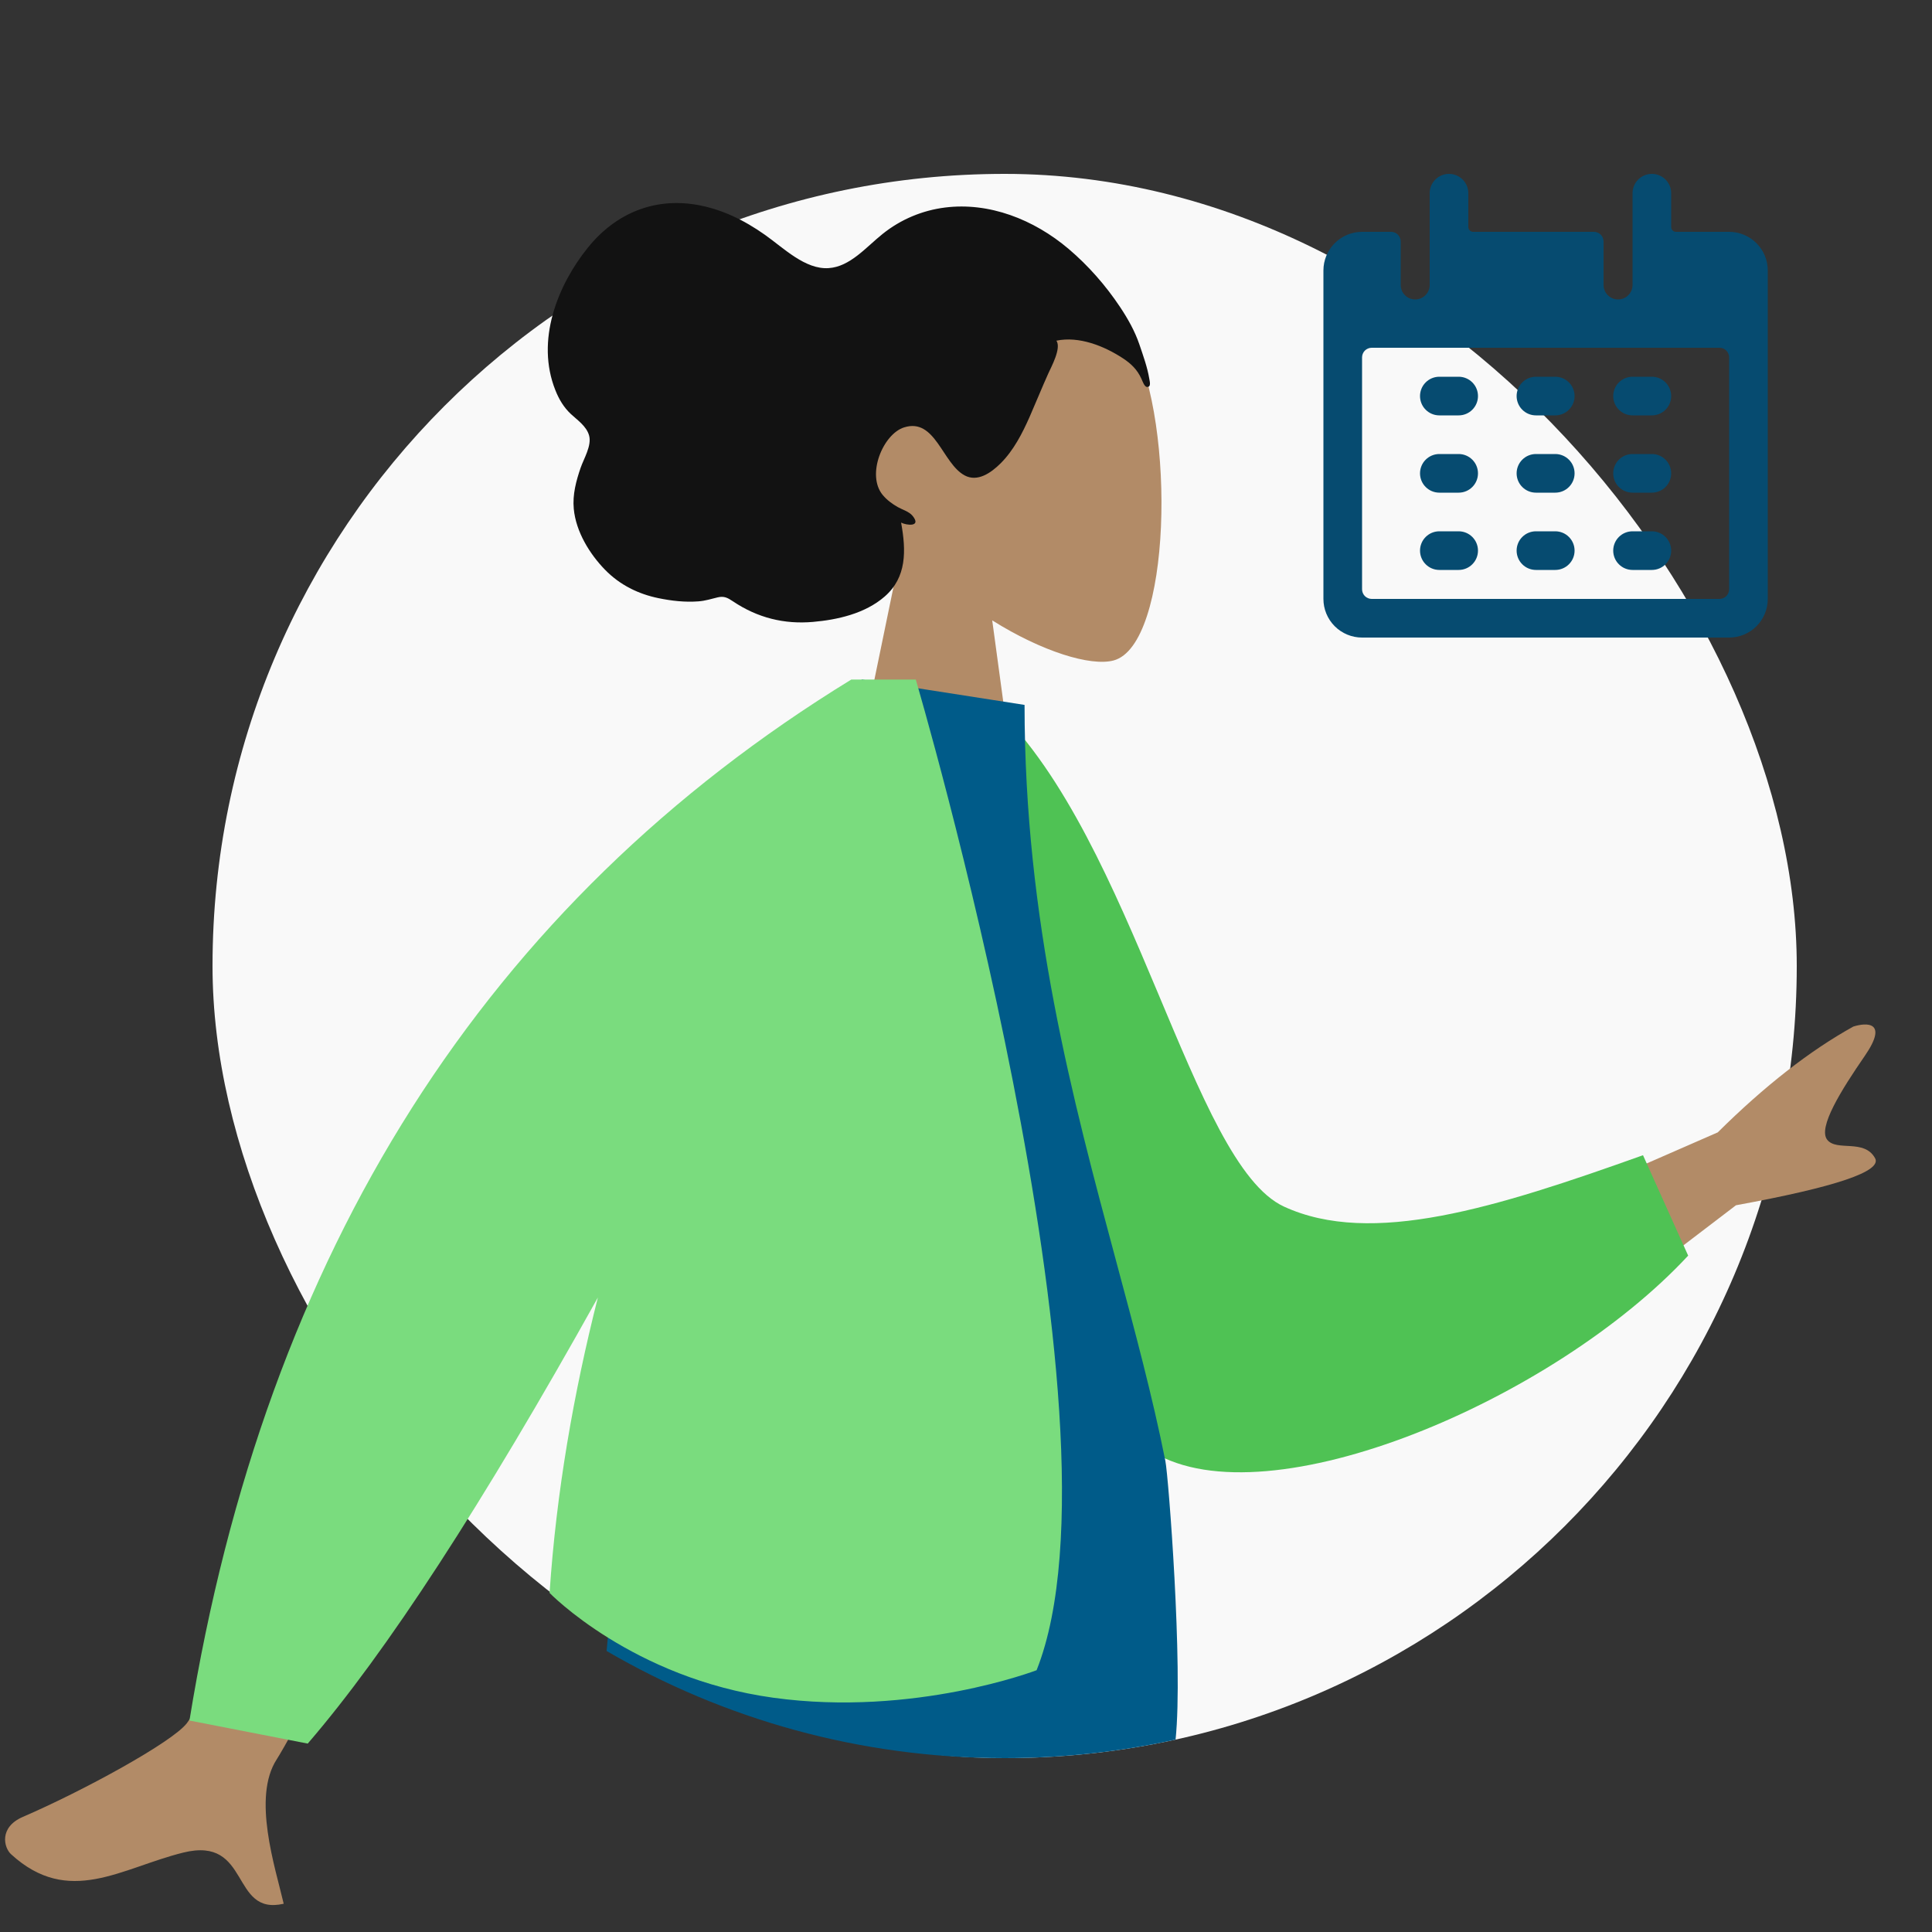 <svg width="100" height="100" viewBox="0 0 100 100" fill="none" xmlns="http://www.w3.org/2000/svg">
<rect x="0" y="0" width="100" height="100" fill="#333333" stroke="none"/>
<rect x="11" y="9" width="82" height="82" rx="41" fill="#F9F9F9"/>
<path d="M75.5 19.5H74.5C74.235 19.5 73.98 19.605 73.793 19.793C73.605 19.98 73.5 20.235 73.5 20.5C73.5 20.765 73.605 21.02 73.793 21.207C73.98 21.395 74.235 21.5 74.5 21.5H75.5C75.765 21.5 76.02 21.395 76.207 21.207C76.395 21.02 76.5 20.765 76.5 20.5C76.5 20.235 76.395 19.98 76.207 19.793C76.02 19.605 75.765 19.5 75.5 19.5Z" fill="#064B70"/>
<path d="M80.5 19.5H79.5C79.235 19.5 78.98 19.605 78.793 19.793C78.605 19.98 78.5 20.235 78.5 20.5C78.5 20.765 78.605 21.02 78.793 21.207C78.98 21.395 79.235 21.5 79.5 21.5H80.5C80.765 21.5 81.02 21.395 81.207 21.207C81.395 21.02 81.5 20.765 81.5 20.5C81.5 20.235 81.395 19.98 81.207 19.793C81.02 19.605 80.765 19.5 80.5 19.5Z" fill="#064B70"/>
<path d="M85.5 19.5H84.5C84.235 19.5 83.98 19.605 83.793 19.793C83.605 19.98 83.5 20.235 83.5 20.5C83.5 20.765 83.605 21.02 83.793 21.207C83.98 21.395 84.235 21.5 84.5 21.5H85.5C85.765 21.5 86.02 21.395 86.207 21.207C86.395 21.02 86.5 20.765 86.5 20.5C86.5 20.235 86.395 19.98 86.207 19.793C86.02 19.605 85.765 19.5 85.5 19.5Z" fill="#064B70"/>
<path d="M75.5 23.5H74.5C74.235 23.5 73.98 23.605 73.793 23.793C73.605 23.98 73.5 24.235 73.5 24.5C73.5 24.765 73.605 25.02 73.793 25.207C73.98 25.395 74.235 25.5 74.5 25.5H75.5C75.765 25.5 76.02 25.395 76.207 25.207C76.395 25.02 76.5 24.765 76.5 24.5C76.5 24.235 76.395 23.98 76.207 23.793C76.02 23.605 75.765 23.5 75.5 23.5Z" fill="#064B70"/>
<path d="M80.5 23.5H79.5C79.235 23.5 78.98 23.605 78.793 23.793C78.605 23.98 78.5 24.235 78.5 24.5C78.5 24.765 78.605 25.02 78.793 25.207C78.98 25.395 79.235 25.5 79.5 25.5H80.5C80.765 25.5 81.02 25.395 81.207 25.207C81.395 25.02 81.5 24.765 81.5 24.5C81.5 24.235 81.395 23.98 81.207 23.793C81.02 23.605 80.765 23.5 80.5 23.5Z" fill="#064B70"/>
<path d="M85.5 23.5H84.5C84.235 23.5 83.98 23.605 83.793 23.793C83.605 23.98 83.5 24.235 83.5 24.5C83.5 24.765 83.605 25.02 83.793 25.207C83.98 25.395 84.235 25.5 84.5 25.5H85.5C85.765 25.5 86.02 25.395 86.207 25.207C86.395 25.02 86.5 24.765 86.5 24.5C86.5 24.235 86.395 23.98 86.207 23.793C86.02 23.605 85.765 23.5 85.5 23.5Z" fill="#064B70"/>
<path d="M75.5 27.5H74.5C74.235 27.5 73.98 27.605 73.793 27.793C73.605 27.98 73.5 28.235 73.5 28.5C73.5 28.765 73.605 29.02 73.793 29.207C73.98 29.395 74.235 29.5 74.5 29.5H75.5C75.765 29.5 76.02 29.395 76.207 29.207C76.395 29.02 76.5 28.765 76.5 28.5C76.5 28.235 76.395 27.98 76.207 27.793C76.02 27.605 75.765 27.5 75.5 27.5Z" fill="#064B70"/>
<path d="M80.5 27.5H79.5C79.235 27.5 78.98 27.605 78.793 27.793C78.605 27.98 78.5 28.235 78.5 28.5C78.5 28.765 78.605 29.02 78.793 29.207C78.98 29.395 79.235 29.5 79.5 29.5H80.5C80.765 29.5 81.02 29.395 81.207 29.207C81.395 29.02 81.5 28.765 81.5 28.5C81.5 28.235 81.395 27.98 81.207 27.793C81.02 27.605 80.765 27.5 80.5 27.5Z" fill="#064B70"/>
<path d="M85.5 27.5H84.5C84.235 27.5 83.98 27.605 83.793 27.793C83.605 27.98 83.5 28.235 83.5 28.5C83.5 28.765 83.605 29.02 83.793 29.207C83.98 29.395 84.235 29.5 84.5 29.5H85.5C85.765 29.5 86.02 29.395 86.207 29.207C86.395 29.02 86.5 28.765 86.5 28.5C86.5 28.235 86.395 27.98 86.207 27.793C86.02 27.605 85.765 27.5 85.5 27.5Z" fill="#064B70"/>
<path d="M89.5 12H86.75C86.684 12 86.62 11.974 86.573 11.927C86.526 11.88 86.5 11.816 86.5 11.75V10C86.5 9.735 86.395 9.48 86.207 9.293C86.02 9.105 85.765 9 85.5 9C85.235 9 84.98 9.105 84.793 9.293C84.605 9.48 84.5 9.735 84.5 10V14.75C84.5 14.949 84.421 15.14 84.28 15.28C84.14 15.421 83.949 15.5 83.75 15.5C83.551 15.5 83.36 15.421 83.22 15.28C83.079 15.14 83 14.949 83 14.75V12.5C83 12.367 82.947 12.24 82.854 12.146C82.76 12.053 82.633 12 82.5 12H76.25C76.184 12 76.12 11.974 76.073 11.927C76.026 11.88 76 11.816 76 11.75V10C76 9.735 75.895 9.48 75.707 9.293C75.52 9.105 75.265 9 75 9C74.735 9 74.48 9.105 74.293 9.293C74.105 9.48 74 9.735 74 10V14.75C74 14.949 73.921 15.14 73.78 15.28C73.64 15.421 73.449 15.5 73.25 15.5C73.051 15.5 72.86 15.421 72.72 15.28C72.579 15.14 72.5 14.949 72.5 14.75V12.5C72.5 12.367 72.447 12.24 72.354 12.146C72.26 12.053 72.133 12 72 12H70.5C69.97 12 69.461 12.211 69.086 12.586C68.711 12.961 68.5 13.47 68.5 14V31C68.5 31.53 68.711 32.039 69.086 32.414C69.461 32.789 69.97 33 70.5 33H89.5C90.03 33 90.539 32.789 90.914 32.414C91.289 32.039 91.5 31.53 91.5 31V14C91.5 13.47 91.289 12.961 90.914 12.586C90.539 12.211 90.03 12 89.5 12ZM89.5 30.5C89.5 30.633 89.447 30.76 89.354 30.854C89.26 30.947 89.133 31 89 31H71C70.867 31 70.74 30.947 70.646 30.854C70.553 30.76 70.5 30.633 70.5 30.5V18.5C70.5 18.367 70.553 18.24 70.646 18.146C70.74 18.053 70.867 18 71 18H89C89.133 18 89.26 18.053 89.354 18.146C89.447 18.24 89.5 18.367 89.5 18.5V30.5Z" fill="#064B70"/>
<path fill-rule="evenodd" clip-rule="evenodd" d="M75.079 64.657L88.91 58.612C91.333 56.21 93.673 54.384 95.929 53.134C96.604 52.921 97.757 52.856 96.527 54.644C95.297 56.431 94.084 58.366 94.576 58.993C95.067 59.619 96.49 58.928 97.053 59.947C97.428 60.626 95.028 61.438 89.854 62.384L79.495 70.287L75.079 64.657Z" fill="#B28B67"/>
<path fill-rule="evenodd" clip-rule="evenodd" d="M19.161 66.318L26.983 67.863C19.117 82.45 14.898 90.182 14.327 91.057C13.043 93.027 14.241 96.636 14.684 98.537C11.907 99.18 13.002 95.021 9.488 95.889C6.28 96.682 3.561 98.716 0.57 95.972C0.202 95.635 -0.067 94.581 1.187 94.04C4.31 92.693 8.925 90.171 9.673 89.191C10.694 87.856 13.856 80.232 19.161 66.318Z" fill="#B28B67"/>
<path fill-rule="evenodd" clip-rule="evenodd" d="M51.357 32.11C53.928 33.724 56.454 34.503 57.64 34.185C60.614 33.387 60.887 22.059 58.586 17.593C56.285 13.127 44.457 11.181 43.861 20.029C43.654 23.1 44.892 25.84 46.722 28.077L43.441 43.999H52.971L51.357 32.11Z" fill="#B28B67"/>
<path fill-rule="evenodd" clip-rule="evenodd" d="M59.486 19.599C59.392 19.02 59.161 18.378 58.975 17.83C58.735 17.124 58.371 16.487 57.972 15.887C57.219 14.758 56.317 13.738 55.32 12.891C53.5 11.345 51.182 10.453 48.904 10.743C47.753 10.889 46.636 11.346 45.685 12.107C44.827 12.794 44.001 13.806 42.888 13.878C41.678 13.957 40.569 12.845 39.598 12.158C38.504 11.384 37.34 10.82 36.061 10.6C33.919 10.233 31.906 10.987 30.429 12.817C28.858 14.765 27.716 17.621 28.748 20.202C28.939 20.682 29.186 21.087 29.54 21.422C29.865 21.729 30.361 22.056 30.493 22.547C30.633 23.07 30.215 23.743 30.053 24.214C29.821 24.889 29.63 25.598 29.698 26.331C29.809 27.536 30.536 28.686 31.304 29.478C32.085 30.284 33.047 30.746 34.074 30.959C34.76 31.101 35.461 31.18 36.158 31.126C36.504 31.1 36.809 31 37.144 30.92C37.47 30.843 37.653 30.933 37.929 31.119C39.214 31.984 40.596 32.319 42.079 32.19C43.331 32.081 44.775 31.765 45.796 30.872C46.931 29.88 46.908 28.512 46.641 27.05C46.924 27.196 47.706 27.286 47.239 26.704C47.053 26.474 46.703 26.38 46.466 26.245C46.189 26.087 45.908 25.883 45.693 25.625C44.826 24.586 45.702 22.471 46.792 22.123C48.413 21.605 48.775 23.991 49.932 24.608C50.597 24.963 51.293 24.478 51.791 23.983C52.458 23.319 52.913 22.44 53.306 21.546C53.629 20.809 53.93 20.062 54.26 19.329C54.414 18.987 54.947 18.02 54.679 17.633C55.84 17.392 57.132 17.894 58.132 18.552C58.545 18.825 58.86 19.125 59.08 19.605C59.127 19.708 59.23 20.014 59.359 20.027C59.599 20.05 59.51 19.745 59.486 19.599Z" fill="#121212"/>
<path fill-rule="evenodd" clip-rule="evenodd" d="M48.243 37.198L51.544 36.634C58.733 43.574 61.667 60.246 66.458 62.453C70.988 64.54 77.409 62.521 85.042 59.794L87.379 64.991C80.444 72.457 65.67 78.765 59.681 75.164C50.106 69.407 47.896 48.844 48.243 37.198Z" fill="#4FC254"/>
<path d="M60.847 90.043C57.998 90.67 55.037 91 52 91C44.489 91 37.451 88.981 31.397 85.455C32.981 67.428 37.897 45.909 44.606 35.172L53.031 36.486C53.031 47.636 55.522 56.907 57.778 65.303C58.738 68.877 59.656 72.293 60.321 75.628C60.476 76.406 61.244 86.219 60.847 90.043Z" fill="#005B89"/>
<path d="M44.064 35.172C25.169 46.759 13.749 64.72 9.806 89.055L15.928 90.248C19.984 85.546 24.99 77.849 30.946 67.159C29.692 72.104 28.793 77.242 28.446 82.449C28.446 82.449 32.728 86.867 40.023 87.874C47.318 88.882 53.654 86.45 53.654 86.45C58.744 73.651 47.4 35.172 47.4 35.172H44.064Z" fill="#7ADC7E"/>
</svg>
